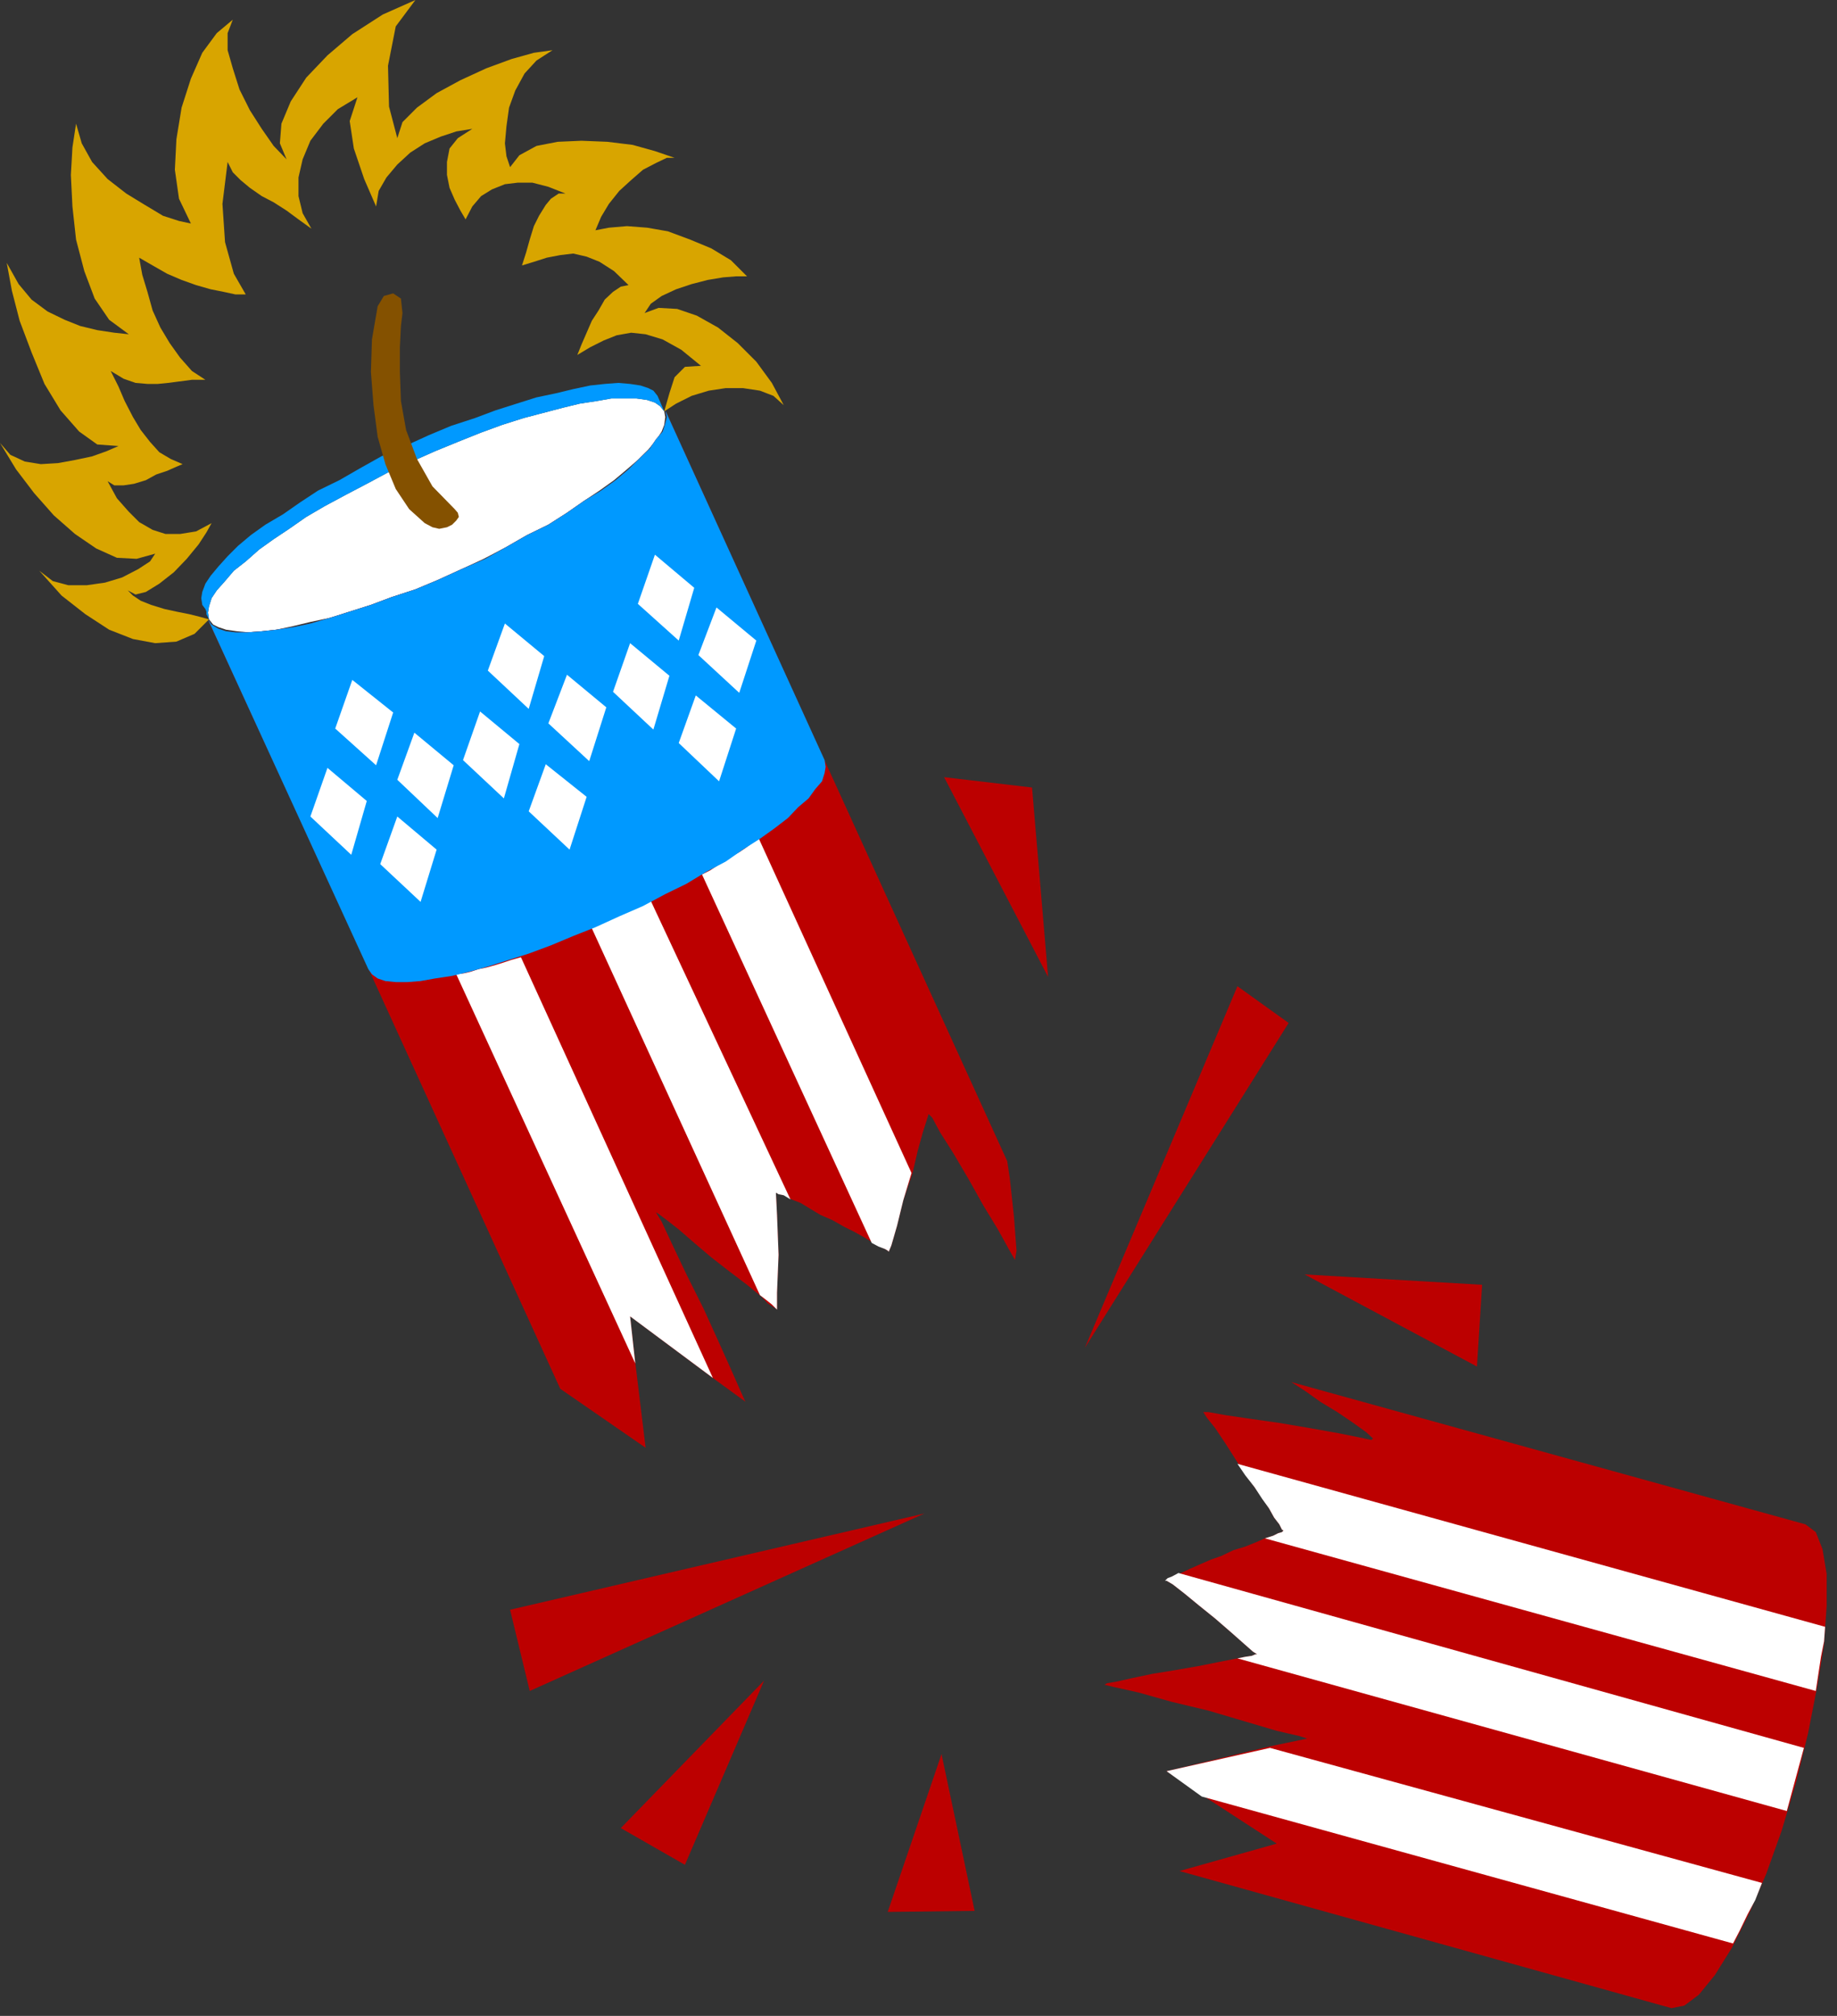 <?xml version="1.0" encoding="UTF-8" standalone="no"?>
<svg
   xmlns:ooo="http://xml.openoffice.org/svg/export"
   xmlns:dc="http://purl.org/dc/elements/1.1/"
   xmlns:cc="http://creativecommons.org/ns#"
   xmlns:rdf="http://www.w3.org/1999/02/22-rdf-syntax-ns#"
   xmlns:svg="http://www.w3.org/2000/svg"
   xmlns="http://www.w3.org/2000/svg"
   xmlns:sodipodi="http://sodipodi.sourceforge.net/DTD/sodipodi-0.dtd"
   xmlns:inkscape="http://www.inkscape.org/namespaces/inkscape"
   version="1.2"
   width="35.51mm"
   height="38.96mm"
   viewBox="0 0 3551 3896"
   preserveAspectRatio="xMidYMid"
   xml:space="preserve"
   id="svg126"
   sodipodi:docname="firewrk9.svg"
   style="fill-rule:evenodd;stroke-width:28.222;stroke-linejoin:round"
   inkscape:version="0.92.5 (2060ec1f9f, 2020-04-08)"><rect x="0" y="0" width="3551" height="3896" fill="#333333" stroke="none"/><sodipodi:namedview
   pagecolor="#ffffff"
   bordercolor="#666666"
   borderopacity="1"
   objecttolerance="10"
   gridtolerance="10"
   guidetolerance="10"
   inkscape:pageopacity="0"
   inkscape:pageshadow="2"
   inkscape:window-width="664"
   inkscape:window-height="487"
   id="namedview128"
   showgrid="false"
   inkscape:zoom="0.2102413"
   inkscape:cx="67.12441"
   inkscape:cy="73.625195"
   inkscape:window-x="0"
   inkscape:window-y="0"
   inkscape:window-maximized="0"
   inkscape:current-layer="svg126" />
 <defs
   class="ClipPathGroup"
   id="defs8">
  <clipPath
   id="presentation_clip_path"
   clipPathUnits="userSpaceOnUse">
   <rect
   x="0"
   y="0"
   width="21000"
   height="29700"
   id="rect2" />
  </clipPath>
  <clipPath
   id="presentation_clip_path_shrink"
   clipPathUnits="userSpaceOnUse">
   <rect
   x="21"
   y="29"
   width="20958"
   height="29641"
   id="rect5" />
  </clipPath>
 </defs>
 <defs
   class="TextShapeIndex"
   id="defs12">
  <g
   ooo:slide="id1"
   ooo:id-list="id3"
   id="g10" />
 </defs>
 <defs
   class="EmbeddedBulletChars"
   id="defs44">
  <g
   id="bullet-char-template-57356"
   transform="matrix(4.8828125e-4,0,0,-4.8828125e-4,0,0)">
   <path
   d="M 580,1141 1163,571 580,0 -4,571 Z"
   id="path14"
   inkscape:connector-curvature="0" />
  </g>
  <g
   id="bullet-char-template-57354"
   transform="matrix(4.8828125e-4,0,0,-4.8828125e-4,0,0)">
   <path
   d="M 8,1128 H 1137 V 0 H 8 Z"
   id="path17"
   inkscape:connector-curvature="0" />
  </g>
  <g
   id="bullet-char-template-10146"
   transform="matrix(4.8828125e-4,0,0,-4.8828125e-4,0,0)">
   <path
   d="M 174,0 602,739 174,1481 1456,739 Z M 1358,739 309,1346 659,739 Z"
   id="path20"
   inkscape:connector-curvature="0" />
  </g>
  <g
   id="bullet-char-template-10132"
   transform="matrix(4.8828125e-4,0,0,-4.8828125e-4,0,0)">
   <path
   d="M 2015,739 1276,0 H 717 l 543,543 H 174 v 393 h 1086 l -543,545 h 557 z"
   id="path23"
   inkscape:connector-curvature="0" />
  </g>
  <g
   id="bullet-char-template-10007"
   transform="matrix(4.8828125e-4,0,0,-4.8828125e-4,0,0)">
   <path
   d="m 0,-2 c -7,16 -16,29 -25,39 l 381,530 c -94,256 -141,385 -141,387 0,25 13,38 40,38 9,0 21,-2 34,-5 21,4 42,12 65,25 l 27,-13 111,-251 280,301 64,-25 24,25 c 21,-10 41,-24 62,-43 C 886,937 835,863 770,784 769,783 710,716 594,584 L 774,223 c 0,-27 -21,-55 -63,-84 l 16,-20 C 717,90 699,76 672,76 641,76 570,178 457,381 L 164,-76 c -22,-34 -53,-51 -92,-51 -42,0 -63,17 -64,51 -7,9 -10,24 -10,44 0,9 1,19 2,30 z"
   id="path26"
   inkscape:connector-curvature="0" />
  </g>
  <g
   id="bullet-char-template-10004"
   transform="matrix(4.8828125e-4,0,0,-4.8828125e-4,0,0)">
   <path
   d="M 285,-33 C 182,-33 111,30 74,156 52,228 41,333 41,471 c 0,78 14,145 41,201 34,71 87,106 158,106 53,0 88,-31 106,-94 l 23,-176 c 8,-64 28,-97 59,-98 l 735,706 c 11,11 33,17 66,17 42,0 63,-15 63,-46 V 965 c 0,-36 -10,-64 -30,-84 L 442,47 C 390,-6 338,-33 285,-33 Z"
   id="path29"
   inkscape:connector-curvature="0" />
  </g>
  <g
   id="bullet-char-template-9679"
   transform="matrix(4.8828125e-4,0,0,-4.8828125e-4,0,0)">
   <path
   d="M 813,0 C 632,0 489,54 383,161 276,268 223,411 223,592 c 0,181 53,324 160,431 106,107 249,161 430,161 179,0 323,-54 432,-161 108,-107 162,-251 162,-431 0,-180 -54,-324 -162,-431 C 1136,54 992,0 813,0 Z"
   id="path32"
   inkscape:connector-curvature="0" />
  </g>
  <g
   id="bullet-char-template-8226"
   transform="matrix(4.8828125e-4,0,0,-4.8828125e-4,0,0)">
   <path
   d="m 346,457 c -73,0 -137,26 -191,78 -54,51 -81,114 -81,188 0,73 27,136 81,188 54,52 118,78 191,78 73,0 134,-26 185,-79 51,-51 77,-114 77,-187 0,-75 -25,-137 -76,-188 -50,-52 -112,-78 -186,-78 z"
   id="path35"
   inkscape:connector-curvature="0" />
  </g>
  <g
   id="bullet-char-template-8211"
   transform="matrix(4.8828125e-4,0,0,-4.8828125e-4,0,0)">
   <path
   d="M -4,459 H 1135 V 606 H -4 Z"
   id="path38"
   inkscape:connector-curvature="0" />
  </g>
  <g
   id="bullet-char-template-61548"
   transform="matrix(4.8828125e-4,0,0,-4.8828125e-4,0,0)">
   <path
   d="m 173,740 c 0,163 58,303 173,419 116,115 255,173 419,173 163,0 302,-58 418,-173 116,-116 174,-256 174,-419 0,-163 -58,-303 -174,-418 C 1067,206 928,148 765,148 601,148 462,206 346,322 231,437 173,577 173,740 Z"
   id="path41"
   inkscape:connector-curvature="0" />
  </g>
 </defs>
 <g
   id="g49"
   transform="translate(-8724,-12902)">
  <g
   id="id2"
   class="Master_Slide">
   <g
   id="bg-id2"
   class="Background" />
   <g
   id="bo-id2"
   class="BackgroundObjects" />
  </g>
 </g>
 <g
   class="SlideGroup"
   id="g124"
   transform="translate(-8724,-12902)">
  <g
   id="g122">
   <g
   id="container-id1">
    <g
   id="id1"
   class="Slide"
   clip-path="url(#presentation_clip_path)">
     <g
   class="Page"
   id="g118">
      <g
   class="Graphic"
   id="g116">
       <g
   id="id3">
        <rect
   class="BoundingBox"
   x="8724"
   y="12902"
   width="3551"
   height="3896"
   id="rect51"
   style="fill:none;stroke:none" />
        <path
   d="m 10008,13697 -8,-10 -10,-7 -15,-5 -21,-3 h -23 -25 l -28,5 -33,5 -33,8 -38,10 -38,10 -41,13 -41,15 -45,18 -44,18 -45,20 -44,20 -43,23 -40,21 -41,22 -36,21 -33,23 -30,20 -28,20 -26,23 -23,18 -17,20 -16,18 -10,15 -5,16 -2,12 2,13 8,10 10,5 15,5 21,3 22,2 26,-2 28,-3 33,-7 33,-8 38,-8 38,-12 41,-13 40,-15 46,-15 43,-18 46,-21 43,-20 44,-23 40,-23 41,-20 36,-23 33,-23 30,-20 28,-20 25,-21 23,-20 18,-18 15,-18 11,-17 5,-13 2,-15 z"
   id="path53"
   inkscape:connector-curvature="0"
   style="fill:#ffffff;stroke:none" />
        <path
   d="m 11004,16518 188,-53 -140,-91 -73,-49 200,-48 72,-15 -16,-5 -43,-10 -61,-18 -71,-21 -71,-17 -64,-18 -45,-10 -21,-5 5,-3 18,-3 31,-7 38,-8 43,-7 46,-8 40,-8 36,-7 15,-3 13,-2 7,-3 h 3 l -8,-5 -17,-15 -26,-23 -30,-26 -31,-25 -28,-23 -23,-18 -12,-7 v -3 l 5,-2 10,-5 13,-5 17,-8 18,-8 23,-10 20,-7 23,-11 23,-7 20,-8 18,-8 16,-5 10,-5 7,-2 3,-3 -3,-2 -5,-10 -10,-13 -10,-18 -13,-20 -15,-21 -18,-25 -15,-23 -23,-36 -20,-30 -16,-20 -7,-11 h 10 l 33,6 48,7 56,8 59,10 56,10 40,8 23,5 3,-3 -13,-12 -25,-18 -31,-21 -33,-20 -28,-20 -20,-13 -8,-5 994,275 20,15 13,33 8,48 v 61 l -5,74 -13,81 -18,92 -23,94 -28,94 -30,84 -33,76 -33,66 -33,53 -31,38 -28,21 -25,5 z"
   id="path55"
   inkscape:connector-curvature="0"
   style="fill:#bc0000;stroke:none" />
        <path
   d="m 9807,15586 165,114 -20,-165 -10,-89 157,117 66,48 -7,-15 -18,-41 -26,-58 -30,-66 -33,-66 -28,-59 -20,-43 -11,-18 5,3 16,12 23,18 30,26 33,28 36,28 33,25 28,23 12,13 11,7 5,3 2,2 v -33 l 3,-73 -3,-77 -2,-40 v -3 l 7,3 10,2 13,8 18,7 18,11 20,12 23,10 23,13 20,10 18,10 18,11 13,7 10,5 5,3 2,2 5,-12 11,-38 12,-49 18,-53 10,-43 10,-36 8,-25 3,-10 7,7 15,28 26,41 30,51 28,50 28,46 21,38 12,21 3,-18 -5,-66 -8,-74 -5,-33 -351,-770 -310,-681 3,13 -3,12 -5,16 -13,15 -12,18 -21,20 -20,20 -25,21 -28,20 -33,20 -33,23 -36,23 -41,20 -40,23 -41,23 -46,20 -46,21 -43,18 -46,15 -40,15 -41,13 -38,12 -38,11 -33,7 -33,5 -28,3 -28,2 h -23 l -18,-2 -15,-5 -13,-8 -7,-10 312,679 z"
   id="path57"
   inkscape:connector-curvature="0"
   style="fill:#bc0000;stroke:none" />
        <path
   d="m 10008,13697 10,-35 10,-31 20,-20 31,-2 -38,-31 -36,-20 -33,-10 -28,-3 -28,5 -25,10 -26,13 -25,15 8,-20 10,-23 10,-23 13,-20 12,-21 16,-15 15,-10 15,-3 -28,-27 -28,-18 -25,-10 -26,-6 -25,3 -26,5 -25,8 -23,7 8,-25 7,-25 8,-26 10,-20 13,-21 10,-12 15,-10 h 13 l -33,-13 -31,-8 h -28 l -25,3 -25,10 -21,13 -17,20 -13,25 -10,-17 -11,-21 -10,-23 -5,-25 v -25 l 5,-26 16,-20 28,-18 -31,5 -30,10 -31,13 -28,18 -25,23 -21,25 -15,26 -5,30 -23,-53 -20,-59 -8,-53 15,-46 -38,23 -28,28 -25,33 -15,36 -8,35 v 36 l 8,33 17,30 -25,-18 -23,-17 -25,-16 -23,-12 -23,-16 -18,-15 -15,-15 -10,-20 -10,81 5,74 17,61 23,40 h -20 l -23,-5 -25,-5 -28,-8 -28,-10 -28,-12 -28,-16 -26,-15 6,33 10,33 10,36 15,33 18,30 20,28 23,26 26,17 h -26 l -23,3 -23,3 -20,2 h -20 l -23,-2 -23,-8 -25,-15 15,30 12,28 16,31 15,25 18,23 18,20 22,13 23,10 -12,5 -18,8 -21,7 -20,11 -23,7 -20,3 h -18 l -13,-8 18,33 23,26 20,20 26,15 25,8 h 28 l 31,-5 30,-16 -10,18 -15,23 -23,28 -25,26 -28,22 -26,16 -20,5 -15,-8 10,10 15,10 20,8 26,8 23,5 25,5 20,5 18,5 -28,28 -35,15 -41,3 -43,-8 -46,-18 -46,-30 -46,-36 -43,-48 26,20 30,8 h 36 l 35,-5 33,-10 31,-16 23,-15 10,-15 -36,10 -38,-2 -40,-18 -41,-28 -41,-36 -38,-43 -35,-46 -31,-51 20,23 28,13 31,5 33,-2 33,-6 33,-7 28,-10 23,-10 -41,-3 -35,-25 -36,-41 -31,-51 -25,-61 -23,-61 -15,-58 -10,-54 23,41 25,30 31,23 33,16 30,12 33,8 33,5 28,3 -38,-28 -28,-41 -20,-53 -16,-61 -7,-64 -3,-61 3,-53 7,-46 11,38 20,36 30,33 36,28 36,22 35,21 31,10 23,5 -23,-48 -8,-56 3,-59 10,-61 18,-56 22,-50 28,-38 31,-26 -10,26 v 33 l 10,35 13,41 20,40 23,36 23,33 25,26 -13,-31 3,-38 18,-43 30,-46 41,-43 48,-41 59,-38 63,-28 -38,51 -15,76 2,79 16,61 10,-31 28,-28 38,-28 46,-25 50,-23 49,-18 43,-12 36,-5 -31,20 -23,25 -18,33 -12,33 -5,36 -3,33 3,25 7,21 18,-23 33,-18 41,-8 46,-2 50,2 49,6 43,12 38,13 h -15 l -21,10 -25,13 -23,20 -23,21 -20,25 -15,25 -11,26 26,-5 35,-3 39,3 40,7 43,16 41,17 38,23 31,31 h -21 l -25,2 -30,5 -31,8 -30,10 -28,13 -21,15 -12,18 27,-10 36,2 38,13 41,23 38,30 36,36 30,41 23,43 -20,-18 -26,-10 -33,-5 h -33 l -33,5 -33,10 -30,15 z"
   id="path59"
   inkscape:connector-curvature="0"
   style="fill:#d8a500;stroke:none" />
        <path
   d="m 11002,15942 1209,338 -33,122 -1062,-295 15,-3 13,-2 7,-3 h 3 l -8,-5 -17,-15 -26,-23 -30,-26 -31,-25 -28,-23 -23,-18 -12,-7 h -3 l 5,-5 8,-3 z"
   id="path61"
   inkscape:connector-curvature="0"
   style="fill:#ffffff;stroke:none" />
        <path
   d="m 11116,15731 1136,315 -2,28 -6,30 -5,33 -5,33 -1065,-295 16,-5 10,-5 7,-2 3,-3 -3,-2 -5,-10 -10,-13 -10,-18 -13,-18 -15,-23 -18,-23 z"
   id="path63"
   inkscape:connector-curvature="0"
   style="fill:#ffffff;stroke:none" />
        <path
   d="m 11179,16280 951,261 -13,33 -15,28 -15,31 -13,25 -1027,-284 -68,-49 z"
   id="path65"
   inkscape:connector-curvature="0"
   style="fill:#ffffff;stroke:none" />
        <path
   d="m 10226,15433 v -33 l 3,-73 -3,-77 -2,-40 v -3 l 5,3 10,2 13,8 -270,-577 -114,53 325,709 13,10 10,8 8,8 z"
   id="path67"
   inkscape:connector-curvature="0"
   style="fill:#ffffff;stroke:none" />
        <path
   d="m 10486,15169 -295,-646 -13,8 -13,10 -12,8 -13,7 -15,11 -13,7 -15,10 -16,8 328,712 13,7 13,5 5,3 2,2 5,-12 11,-38 12,-49 z"
   id="path69"
   inkscape:connector-curvature="0"
   style="fill:#ffffff;stroke:none" />
        <path
   d="m 10102,15565 -371,-813 -18,5 -15,5 -16,5 -18,5 -15,3 -15,5 -13,3 -15,2 346,752 -10,-91 z"
   id="path71"
   inkscape:connector-curvature="0"
   style="fill:#ffffff;stroke:none" />
        <path
   d="m 10008,13697 -8,-10 -10,-7 -15,-5 -21,-3 h -23 -25 l -28,5 -33,5 -33,8 -38,10 -38,10 -41,13 -41,15 -45,18 -44,18 -45,20 -44,20 -43,23 -40,21 -41,22 -36,21 -33,23 -30,20 -28,20 -26,23 -23,18 -17,20 -16,18 -10,15 -5,16 -2,12 2,13 -5,-10 v -5 l -2,-5 -6,-8 -2,-13 2,-12 6,-16 10,-15 15,-18 18,-20 20,-20 25,-21 28,-20 34,-20 33,-23 35,-23 41,-20 40,-23 41,-23 46,-20 46,-21 43,-18 46,-15 40,-15 41,-13 38,-12 38,-8 33,-8 33,-7 28,-3 26,-2 23,2 20,3 15,5 10,5 8,10 z"
   id="path73"
   inkscape:connector-curvature="0"
   style="fill:#0099ff;stroke:none" />
        <path
   d="m 9126,14099 7,10 13,8 15,5 18,2 h 23 l 28,-2 28,-3 33,-5 33,-7 38,-11 38,-12 41,-13 40,-15 46,-15 43,-18 46,-21 46,-20 41,-23 40,-23 41,-20 36,-23 33,-23 33,-20 28,-20 25,-21 20,-20 21,-20 12,-18 13,-15 5,-16 3,-12 -3,-13 308,676 2,13 -2,12 -5,16 -13,15 -13,18 -20,17 -20,21 -26,20 -28,20 -33,21 -33,23 -38,20 -38,23 -41,20 -43,23 -46,20 -46,21 -43,17 -43,18 -43,16 -38,12 -41,13 -36,10 -33,8 -33,5 -28,5 -25,2 h -23 l -20,-2 -15,-5 -11,-8 -7,-10 z"
   id="path75"
   inkscape:connector-curvature="0"
   style="fill:#0099ff;stroke:none" />
        <path
   d="m 9545,13913 -30,-27 -26,-39 -20,-48 -15,-53 -8,-61 -5,-64 2,-63 11,-64 12,-20 18,-5 15,10 3,28 -3,25 -2,41 v 48 l 2,56 10,56 21,56 30,53 43,44 6,7 2,8 -5,7 -8,8 -10,5 -15,3 -13,-3 z"
   id="path77"
   inkscape:connector-curvature="0"
   style="fill:#845100;stroke:none" />
        <path
   d="m 9652,14277 -33,94 79,74 30,-105 z"
   id="path79"
   inkscape:connector-curvature="0"
   style="fill:#ffffff;stroke:none" />
        <path
   d="m 9700,14107 -33,91 79,74 30,-102 z"
   id="path81"
   inkscape:connector-curvature="0"
   style="fill:#ffffff;stroke:none" />
        <path
   d="m 9820,14206 -36,94 79,73 33,-104 z"
   id="path83"
   inkscape:connector-curvature="0"
   style="fill:#ffffff;stroke:none" />
        <path
   d="m 9779,14379 -33,91 79,74 33,-102 z"
   id="path85"
   inkscape:connector-curvature="0"
   style="fill:#ffffff;stroke:none" />
        <path
   d="m 9357,14386 -33,94 79,74 30,-104 z"
   id="path87"
   inkscape:connector-curvature="0"
   style="fill:#ffffff;stroke:none" />
        <path
   d="m 9405,14216 -33,94 79,71 33,-102 z"
   id="path89"
   inkscape:connector-curvature="0"
   style="fill:#ffffff;stroke:none" />
        <path
   d="m 9525,14318 -33,91 78,74 31,-102 z"
   id="path91"
   inkscape:connector-curvature="0"
   style="fill:#ffffff;stroke:none" />
        <path
   d="m 9492,14480 -33,92 78,73 31,-101 z"
   id="path93"
   inkscape:connector-curvature="0"
   style="fill:#ffffff;stroke:none" />
        <path
   d="m 9942,14145 -33,94 78,73 31,-104 z"
   id="path95"
   inkscape:connector-curvature="0"
   style="fill:#ffffff;stroke:none" />
        <path
   d="m 9990,13974 -33,95 79,71 30,-102 z"
   id="path97"
   inkscape:connector-curvature="0"
   style="fill:#ffffff;stroke:none" />
        <path
   d="m 10109,14076 -35,92 79,73 33,-101 z"
   id="path99"
   inkscape:connector-curvature="0"
   style="fill:#ffffff;stroke:none" />
        <path
   d="m 10069,14246 -33,92 78,74 33,-102 z"
   id="path101"
   inkscape:connector-curvature="0"
   style="fill:#ffffff;stroke:none" />
        <path
   d="m 10511,15827 -801,186 38,157 z"
   id="path103"
   inkscape:connector-curvature="0"
   style="fill:#bc0000;stroke:none" />
        <path
   d="m 10821,15507 295,-699 99,71 z"
   id="path105"
   inkscape:connector-curvature="0"
   style="fill:#bc0000;stroke:none" />
        <path
   d="m 10544,16292 -104,305 168,-2 z"
   id="path107"
   inkscape:connector-curvature="0"
   style="fill:#bc0000;stroke:none" />
        <path
   d="m 10201,16150 -153,356 -124,-71 z"
   id="path109"
   inkscape:connector-curvature="0"
   style="fill:#bc0000;stroke:none" />
        <path
   d="m 11246,15365 333,178 10,-158 z"
   id="path111"
   inkscape:connector-curvature="0"
   style="fill:#bc0000;stroke:none" />
        <path
   d="m 10750,14790 -201,-386 170,20 z"
   id="path113"
   inkscape:connector-curvature="0"
   style="fill:#bc0000;stroke:none" />
       </g>
      </g>
     </g>
    </g>
   </g>
  </g>
 </g>
</svg>